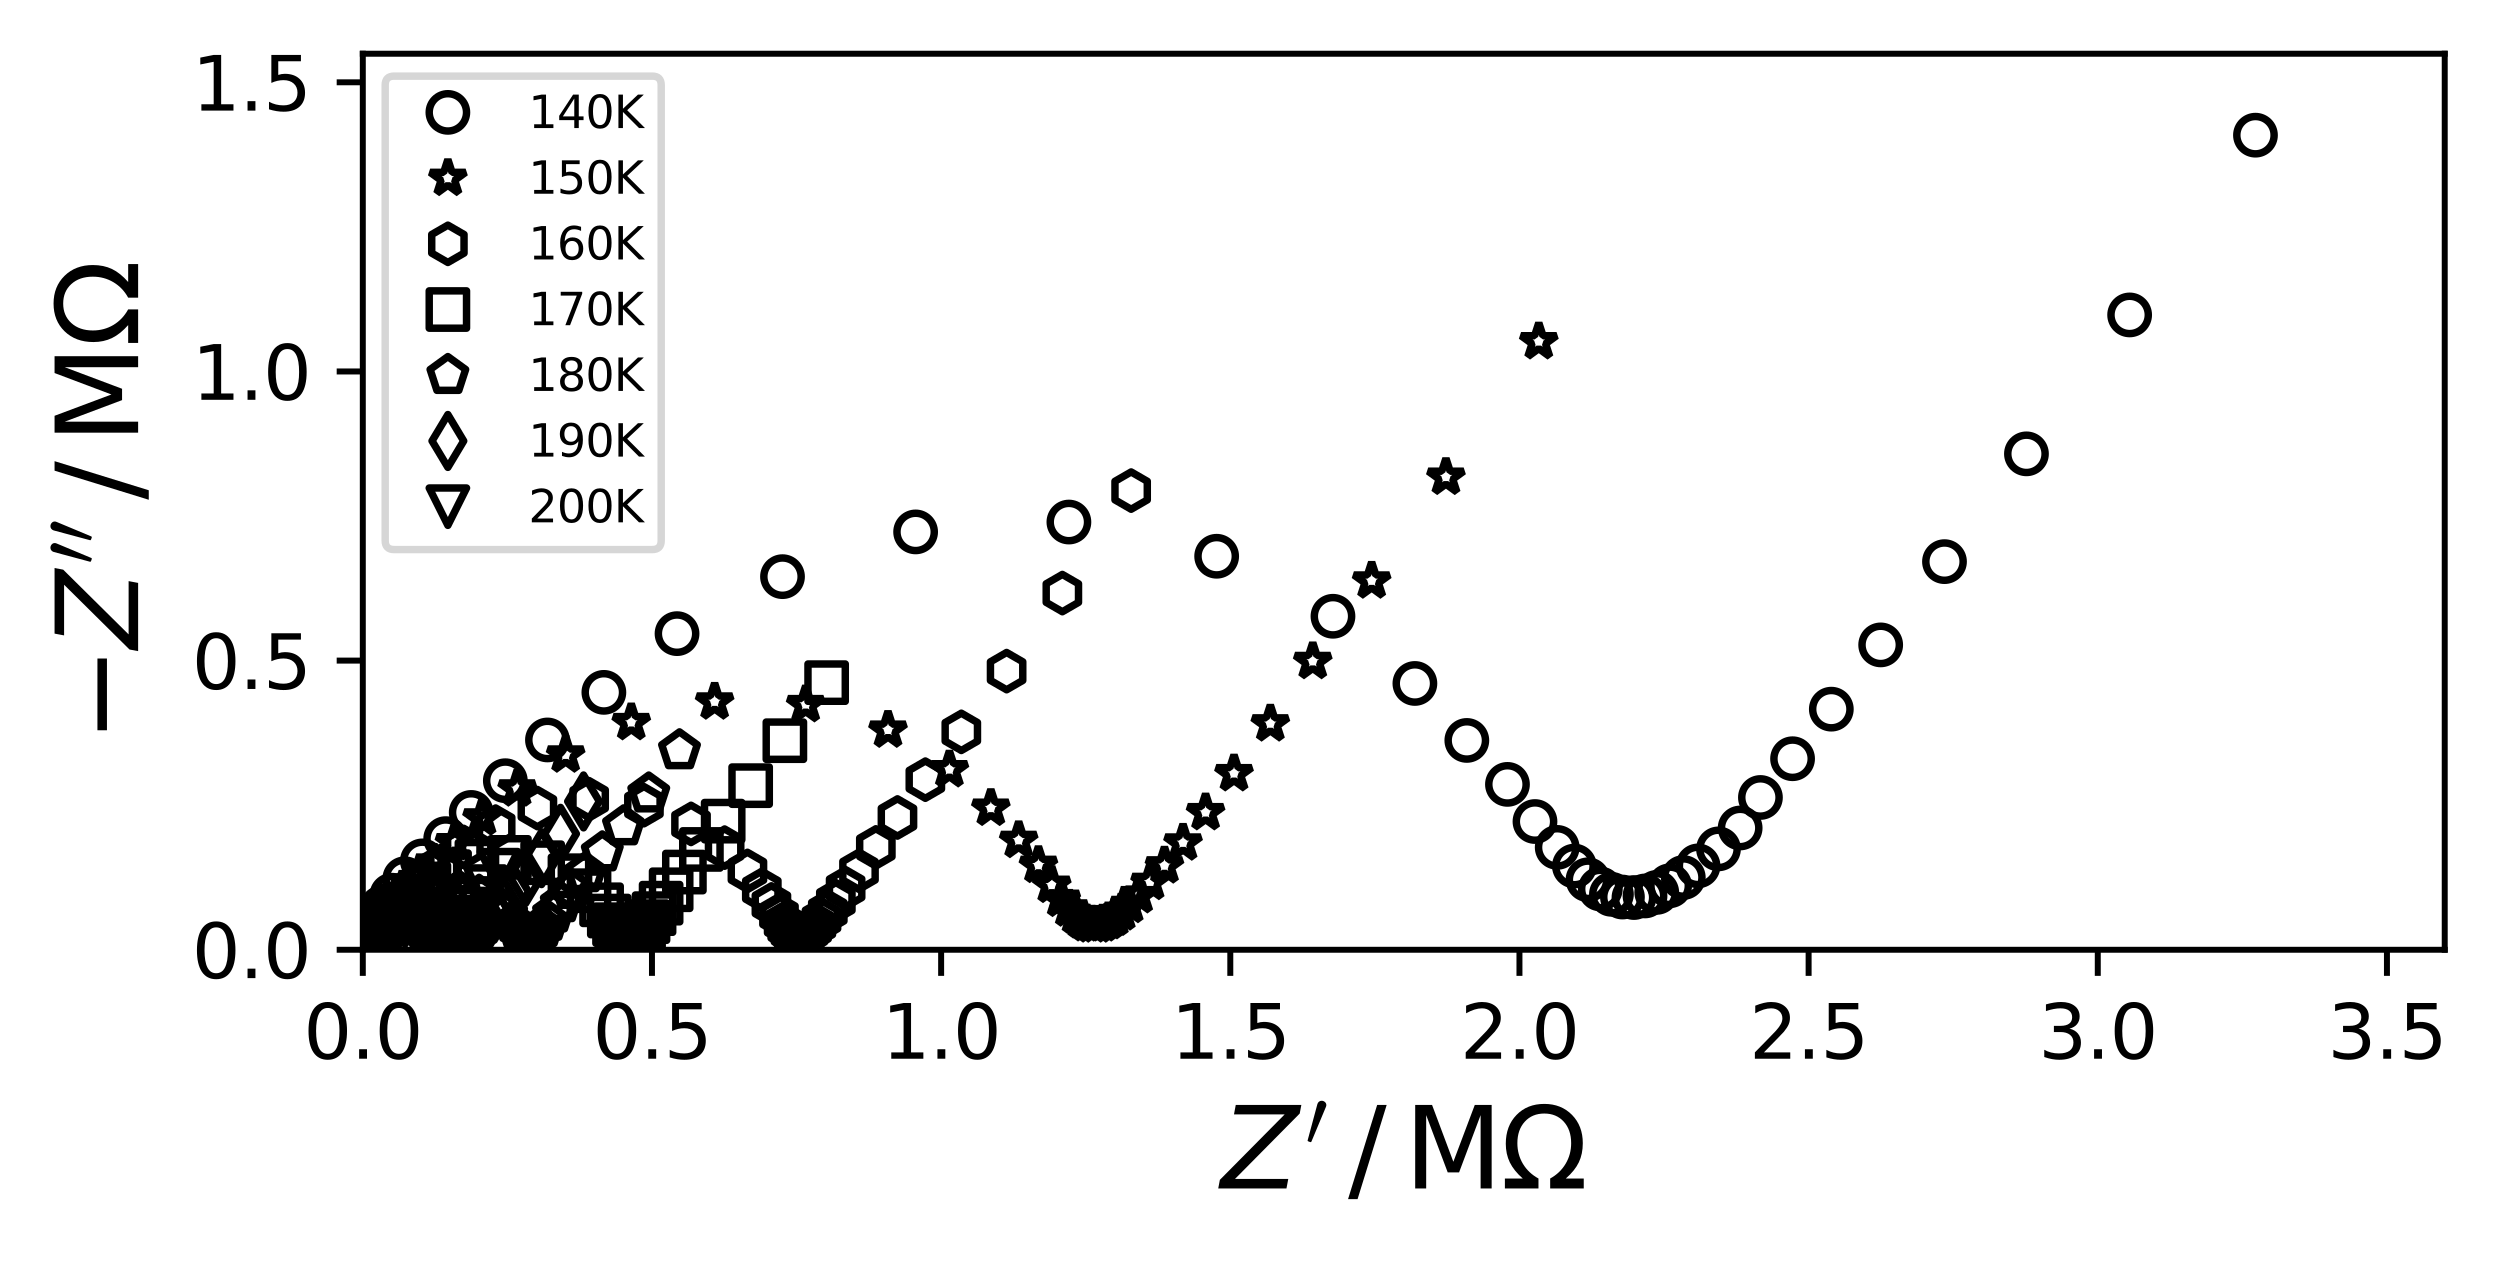 <?xml version="1.0" encoding="utf-8" standalone="no"?>
<!DOCTYPE svg PUBLIC "-//W3C//DTD SVG 1.1//EN"
  "http://www.w3.org/Graphics/SVG/1.1/DTD/svg11.dtd">
<svg xmlns:xlink="http://www.w3.org/1999/xlink" width="335.027pt" height="169.675pt" viewBox="0 0 335.027 169.675" xmlns="http://www.w3.org/2000/svg" version="1.1">
 <defs>
  <style type="text/css">*{stroke-linejoin: round; stroke-linecap: butt}</style>
 </defs>
 <g id="figure_1">
  <g id="patch_1">
   <path d="M 0 169.675 
L 335.027 169.675 
L 335.027 0 
L 0 0 
z
" style="fill: #ffffff"/>
  </g>
  <g id="axes_1">
   <g id="patch_2">
    <path d="M 48.62 127.28 
L 327.62 127.28 
L 327.62 7.2 
L 48.62 7.2 
z
" style="fill: #ffffff"/>
   </g>
   <g id="matplotlib.axis_1">
    <g id="xtick_1">
     <g id="line2d_1">
      <defs>
       <path id="mda2a331e0f" d="M 0 0 
L 0 3.5 
" style="stroke: #000000; stroke-width: 0.8"/>
      </defs>
      <g>
       <use xlink:href="#mda2a331e0f" x="48.62" y="127.28" style="stroke: #000000; stroke-width: 0.8"/>
      </g>
     </g>
     <g id="text_1">
      <!-- 0.0 -->
      <g transform="translate(40.669 141.878) scale(0.1 -0.1)">
       <defs>
        <path id="DejaVuSans-30" d="M 2034 4250 
Q 1547 4250 1301 3770 
Q 1056 3291 1056 2328 
Q 1056 1369 1301 889 
Q 1547 409 2034 409 
Q 2525 409 2770 889 
Q 3016 1369 3016 2328 
Q 3016 3291 2770 3770 
Q 2525 4250 2034 4250 
z
M 2034 4750 
Q 2819 4750 3233 4129 
Q 3647 3509 3647 2328 
Q 3647 1150 3233 529 
Q 2819 -91 2034 -91 
Q 1250 -91 836 529 
Q 422 1150 422 2328 
Q 422 3509 836 4129 
Q 1250 4750 2034 4750 
z
" transform="scale(0.016)"/>
        <path id="DejaVuSans-2e" d="M 684 794 
L 1344 794 
L 1344 0 
L 684 0 
L 684 794 
z
" transform="scale(0.016)"/>
       </defs>
       <use xlink:href="#DejaVuSans-30"/>
       <use xlink:href="#DejaVuSans-2e" x="63.623"/>
       <use xlink:href="#DejaVuSans-30" x="95.41"/>
      </g>
     </g>
    </g>
    <g id="xtick_2">
     <g id="line2d_2">
      <g>
       <use xlink:href="#mda2a331e0f" x="87.371" y="127.28" style="stroke: #000000; stroke-width: 0.8"/>
      </g>
     </g>
     <g id="text_2">
      <!-- 0.5 -->
      <g transform="translate(79.42 141.878) scale(0.1 -0.1)">
       <defs>
        <path id="DejaVuSans-35" d="M 691 4666 
L 3169 4666 
L 3169 4134 
L 1269 4134 
L 1269 2991 
Q 1406 3038 1543 3061 
Q 1681 3084 1819 3084 
Q 2600 3084 3056 2656 
Q 3513 2228 3513 1497 
Q 3513 744 3044 326 
Q 2575 -91 1722 -91 
Q 1428 -91 1123 -41 
Q 819 9 494 109 
L 494 744 
Q 775 591 1075 516 
Q 1375 441 1709 441 
Q 2250 441 2565 725 
Q 2881 1009 2881 1497 
Q 2881 1984 2565 2268 
Q 2250 2553 1709 2553 
Q 1456 2553 1204 2497 
Q 953 2441 691 2322 
L 691 4666 
z
" transform="scale(0.016)"/>
       </defs>
       <use xlink:href="#DejaVuSans-30"/>
       <use xlink:href="#DejaVuSans-2e" x="63.623"/>
       <use xlink:href="#DejaVuSans-35" x="95.41"/>
      </g>
     </g>
    </g>
    <g id="xtick_3">
     <g id="line2d_3">
      <g>
       <use xlink:href="#mda2a331e0f" x="126.122" y="127.28" style="stroke: #000000; stroke-width: 0.8"/>
      </g>
     </g>
     <g id="text_3">
      <!-- 1.0 -->
      <g transform="translate(118.17 141.878) scale(0.1 -0.1)">
       <defs>
        <path id="DejaVuSans-31" d="M 794 531 
L 1825 531 
L 1825 4091 
L 703 3866 
L 703 4441 
L 1819 4666 
L 2450 4666 
L 2450 531 
L 3481 531 
L 3481 0 
L 794 0 
L 794 531 
z
" transform="scale(0.016)"/>
       </defs>
       <use xlink:href="#DejaVuSans-31"/>
       <use xlink:href="#DejaVuSans-2e" x="63.623"/>
       <use xlink:href="#DejaVuSans-30" x="95.41"/>
      </g>
     </g>
    </g>
    <g id="xtick_4">
     <g id="line2d_4">
      <g>
       <use xlink:href="#mda2a331e0f" x="164.873" y="127.28" style="stroke: #000000; stroke-width: 0.8"/>
      </g>
     </g>
     <g id="text_4">
      <!-- 1.5 -->
      <g transform="translate(156.921 141.878) scale(0.1 -0.1)">
       <use xlink:href="#DejaVuSans-31"/>
       <use xlink:href="#DejaVuSans-2e" x="63.623"/>
       <use xlink:href="#DejaVuSans-35" x="95.41"/>
      </g>
     </g>
    </g>
    <g id="xtick_5">
     <g id="line2d_5">
      <g>
       <use xlink:href="#mda2a331e0f" x="203.623" y="127.28" style="stroke: #000000; stroke-width: 0.8"/>
      </g>
     </g>
     <g id="text_5">
      <!-- 2.0 -->
      <g transform="translate(195.672 141.878) scale(0.1 -0.1)">
       <defs>
        <path id="DejaVuSans-32" d="M 1228 531 
L 3431 531 
L 3431 0 
L 469 0 
L 469 531 
Q 828 903 1448 1529 
Q 2069 2156 2228 2338 
Q 2531 2678 2651 2914 
Q 2772 3150 2772 3378 
Q 2772 3750 2511 3984 
Q 2250 4219 1831 4219 
Q 1534 4219 1204 4116 
Q 875 4013 500 3803 
L 500 4441 
Q 881 4594 1212 4672 
Q 1544 4750 1819 4750 
Q 2544 4750 2975 4387 
Q 3406 4025 3406 3419 
Q 3406 3131 3298 2873 
Q 3191 2616 2906 2266 
Q 2828 2175 2409 1742 
Q 1991 1309 1228 531 
z
" transform="scale(0.016)"/>
       </defs>
       <use xlink:href="#DejaVuSans-32"/>
       <use xlink:href="#DejaVuSans-2e" x="63.623"/>
       <use xlink:href="#DejaVuSans-30" x="95.41"/>
      </g>
     </g>
    </g>
    <g id="xtick_6">
     <g id="line2d_6">
      <g>
       <use xlink:href="#mda2a331e0f" x="242.374" y="127.28" style="stroke: #000000; stroke-width: 0.8"/>
      </g>
     </g>
     <g id="text_6">
      <!-- 2.5 -->
      <g transform="translate(234.423 141.878) scale(0.1 -0.1)">
       <use xlink:href="#DejaVuSans-32"/>
       <use xlink:href="#DejaVuSans-2e" x="63.623"/>
       <use xlink:href="#DejaVuSans-35" x="95.41"/>
      </g>
     </g>
    </g>
    <g id="xtick_7">
     <g id="line2d_7">
      <g>
       <use xlink:href="#mda2a331e0f" x="281.125" y="127.28" style="stroke: #000000; stroke-width: 0.8"/>
      </g>
     </g>
     <g id="text_7">
      <!-- 3.0 -->
      <g transform="translate(273.174 141.878) scale(0.1 -0.1)">
       <defs>
        <path id="DejaVuSans-33" d="M 2597 2516 
Q 3050 2419 3304 2112 
Q 3559 1806 3559 1356 
Q 3559 666 3084 287 
Q 2609 -91 1734 -91 
Q 1441 -91 1130 -33 
Q 819 25 488 141 
L 488 750 
Q 750 597 1062 519 
Q 1375 441 1716 441 
Q 2309 441 2620 675 
Q 2931 909 2931 1356 
Q 2931 1769 2642 2001 
Q 2353 2234 1838 2234 
L 1294 2234 
L 1294 2753 
L 1863 2753 
Q 2328 2753 2575 2939 
Q 2822 3125 2822 3475 
Q 2822 3834 2567 4026 
Q 2313 4219 1838 4219 
Q 1578 4219 1281 4162 
Q 984 4106 628 3988 
L 628 4550 
Q 988 4650 1302 4700 
Q 1616 4750 1894 4750 
Q 2613 4750 3031 4423 
Q 3450 4097 3450 3541 
Q 3450 3153 3228 2886 
Q 3006 2619 2597 2516 
z
" transform="scale(0.016)"/>
       </defs>
       <use xlink:href="#DejaVuSans-33"/>
       <use xlink:href="#DejaVuSans-2e" x="63.623"/>
       <use xlink:href="#DejaVuSans-30" x="95.41"/>
      </g>
     </g>
    </g>
    <g id="xtick_8">
     <g id="line2d_8">
      <g>
       <use xlink:href="#mda2a331e0f" x="319.876" y="127.28" style="stroke: #000000; stroke-width: 0.8"/>
      </g>
     </g>
     <g id="text_8">
      <!-- 3.5 -->
      <g transform="translate(311.924 141.878) scale(0.1 -0.1)">
       <use xlink:href="#DejaVuSans-33"/>
       <use xlink:href="#DejaVuSans-2e" x="63.623"/>
       <use xlink:href="#DejaVuSans-35" x="95.41"/>
      </g>
     </g>
    </g>
    <g id="text_9">
     <!-- $ \mathit{Z^{\prime}} \,/\, \mathrm{M\Omega}$ -->
     <g transform="translate(163.595 159.355) scale(0.15 -0.15)">
      <defs>
       <path id="DejaVuSans-Oblique-5a" d="M 838 4666 
L 4500 4666 
L 4409 4184 
L 794 531 
L 3769 531 
L 3669 0 
L -141 0 
L -50 481 
L 3566 4134 
L 738 4134 
L 838 4666 
z
" transform="scale(0.016)"/>
       <path id="Cmsy10-30" d="M 225 347 
Q 184 359 184 409 
L 966 3316 
Q 1003 3434 1093 3506 
Q 1184 3578 1300 3578 
Q 1450 3578 1564 3479 
Q 1678 3381 1678 3231 
Q 1678 3166 1644 3084 
L 488 319 
Q 466 275 428 275 
Q 394 275 320 306 
Q 247 338 225 347 
z
" transform="scale(0.016)"/>
       <path id="DejaVuSans-2f" d="M 1625 4666 
L 2156 4666 
L 531 -594 
L 0 -594 
L 1625 4666 
z
" transform="scale(0.016)"/>
       <path id="DejaVuSans-4d" d="M 628 4666 
L 1569 4666 
L 2759 1491 
L 3956 4666 
L 4897 4666 
L 4897 0 
L 4281 0 
L 4281 4097 
L 3078 897 
L 2444 897 
L 1241 4097 
L 1241 0 
L 628 0 
L 628 4666 
z
" transform="scale(0.016)"/>
       <path id="DejaVuSans-3a9" d="M 4647 556 
L 4647 0 
L 2772 0 
L 2772 556 
Q 3325 859 3634 1378 
Q 3944 1897 3944 2528 
Q 3944 3278 3531 3731 
Q 3119 4184 2444 4184 
Q 1769 4184 1355 3729 
Q 941 3275 941 2528 
Q 941 1897 1250 1378 
Q 1563 859 2119 556 
L 2119 0 
L 244 0 
L 244 556 
L 1241 556 
Q 747 991 519 1456 
Q 294 1922 294 2497 
Q 294 3491 894 4106 
Q 1491 4722 2444 4722 
Q 3391 4722 3994 4106 
Q 4594 3494 4594 2528 
Q 4594 1922 4372 1459 
Q 4150 997 3647 556 
L 4647 556 
z
" transform="scale(0.016)"/>
      </defs>
      <use xlink:href="#DejaVuSans-Oblique-5a" transform="translate(0 0.584)"/>
      <use xlink:href="#Cmsy10-30" transform="translate(75.523 38.866) scale(0.7)"/>
      <use xlink:href="#DejaVuSans-2f" transform="translate(113.736 0.584)"/>
      <use xlink:href="#DejaVuSans-4d" transform="translate(163.663 0.584)"/>
      <use xlink:href="#DejaVuSans-3a9" transform="translate(249.942 0.584)"/>
     </g>
    </g>
   </g>
   <g id="matplotlib.axis_2">
    <g id="ytick_1">
     <g id="line2d_9">
      <defs>
       <path id="mf69b79de51" d="M 0 0 
L -3.5 0 
" style="stroke: #000000; stroke-width: 0.8"/>
      </defs>
      <g>
       <use xlink:href="#mf69b79de51" x="48.62" y="127.28" style="stroke: #000000; stroke-width: 0.8"/>
      </g>
     </g>
     <g id="text_10">
      <!-- 0.0 -->
      <g transform="translate(25.717 131.079) scale(0.1 -0.1)">
       <use xlink:href="#DejaVuSans-30"/>
       <use xlink:href="#DejaVuSans-2e" x="63.623"/>
       <use xlink:href="#DejaVuSans-30" x="95.41"/>
      </g>
     </g>
    </g>
    <g id="ytick_2">
     <g id="line2d_10">
      <g>
       <use xlink:href="#mf69b79de51" x="48.62" y="88.529" style="stroke: #000000; stroke-width: 0.8"/>
      </g>
     </g>
     <g id="text_11">
      <!-- 0.5 -->
      <g transform="translate(25.717 92.328) scale(0.1 -0.1)">
       <use xlink:href="#DejaVuSans-30"/>
       <use xlink:href="#DejaVuSans-2e" x="63.623"/>
       <use xlink:href="#DejaVuSans-35" x="95.41"/>
      </g>
     </g>
    </g>
    <g id="ytick_3">
     <g id="line2d_11">
      <g>
       <use xlink:href="#mf69b79de51" x="48.62" y="49.778" style="stroke: #000000; stroke-width: 0.8"/>
      </g>
     </g>
     <g id="text_12">
      <!-- 1.0 -->
      <g transform="translate(25.717 53.577) scale(0.1 -0.1)">
       <use xlink:href="#DejaVuSans-31"/>
       <use xlink:href="#DejaVuSans-2e" x="63.623"/>
       <use xlink:href="#DejaVuSans-30" x="95.41"/>
      </g>
     </g>
    </g>
    <g id="ytick_4">
     <g id="line2d_12">
      <g>
       <use xlink:href="#mf69b79de51" x="48.62" y="11.027" style="stroke: #000000; stroke-width: 0.8"/>
      </g>
     </g>
     <g id="text_13">
      <!-- 1.5 -->
      <g transform="translate(25.717 14.826) scale(0.1 -0.1)">
       <use xlink:href="#DejaVuSans-31"/>
       <use xlink:href="#DejaVuSans-2e" x="63.623"/>
       <use xlink:href="#DejaVuSans-35" x="95.41"/>
      </g>
     </g>
    </g>
    <g id="text_14">
     <!-- $ \mathit{-Z^{\prime\prime}} \,/\, \mathrm{M\Omega}$ -->
     <g transform="translate(18.598 99.49) rotate(-90) scale(0.15 -0.15)">
      <defs>
       <path id="DejaVuSans-2212" d="M 678 2272 
L 4684 2272 
L 4684 1741 
L 678 1741 
L 678 2272 
z
" transform="scale(0.016)"/>
      </defs>
      <use xlink:href="#DejaVuSans-2212" transform="translate(0 0.584)"/>
      <use xlink:href="#DejaVuSans-Oblique-5a" transform="translate(83.789 0.584)"/>
      <use xlink:href="#Cmsy10-30" transform="translate(159.312 38.866) scale(0.7)"/>
      <use xlink:href="#Cmsy10-30" transform="translate(178.555 38.866) scale(0.7)"/>
      <use xlink:href="#DejaVuSans-2f" transform="translate(216.768 0.584)"/>
      <use xlink:href="#DejaVuSans-4d" transform="translate(266.695 0.584)"/>
      <use xlink:href="#DejaVuSans-3a9" transform="translate(352.974 0.584)"/>
     </g>
    </g>
   </g>
   <g id="line2d_13">
    <defs>
     <path id="m9a2c0c684c" d="M 0 2.5 
C 0.663 2.5 1.299 2.237 1.768 1.768 
C 2.237 1.299 2.5 0.663 2.5 0 
C 2.5 -0.663 2.237 -1.299 1.768 -1.768 
C 1.299 -2.237 0.663 -2.5 0 -2.5 
C -0.663 -2.5 -1.299 -2.237 -1.768 -1.768 
C -2.237 -1.299 -2.5 -0.663 -2.5 0 
C -2.5 0.663 -2.237 1.299 -1.768 1.768 
C -1.299 2.237 -0.663 2.5 0 2.5 
z
" style="stroke: #000000"/>
    </defs>
    <g clip-path="url(#pbaceb1788f)">
     <use xlink:href="#m9a2c0c684c" x="50.336" y="123.07" style="fill-opacity: 0; stroke: #000000"/>
     <use xlink:href="#m9a2c0c684c" x="51.153" y="121.645" style="fill-opacity: 0; stroke: #000000"/>
     <use xlink:href="#m9a2c0c684c" x="52.516" y="119.967" style="fill-opacity: 0; stroke: #000000"/>
     <use xlink:href="#m9a2c0c684c" x="54.248" y="117.758" style="fill-opacity: 0; stroke: #000000"/>
     <use xlink:href="#m9a2c0c684c" x="56.603" y="115.366" style="fill-opacity: 0; stroke: #000000"/>
     <use xlink:href="#m9a2c0c684c" x="59.729" y="112.384" style="fill-opacity: 0; stroke: #000000"/>
     <use xlink:href="#m9a2c0c684c" x="63.147" y="108.873" style="fill-opacity: 0; stroke: #000000"/>
     <use xlink:href="#m9a2c0c684c" x="67.72" y="104.624" style="fill-opacity: 0; stroke: #000000"/>
     <use xlink:href="#m9a2c0c684c" x="73.366" y="99.162" style="fill-opacity: 0; stroke: #000000"/>
     <use xlink:href="#m9a2c0c684c" x="80.926" y="92.783" style="fill-opacity: 0; stroke: #000000"/>
     <use xlink:href="#m9a2c0c684c" x="90.73" y="84.915" style="fill-opacity: 0; stroke: #000000"/>
     <use xlink:href="#m9a2c0c684c" x="104.864" y="77.278" style="fill-opacity: 0; stroke: #000000"/>
     <use xlink:href="#m9a2c0c684c" x="122.704" y="71.282" style="fill-opacity: 0; stroke: #000000"/>
     <use xlink:href="#m9a2c0c684c" x="143.244" y="69.96" style="fill-opacity: 0; stroke: #000000"/>
     <use xlink:href="#m9a2c0c684c" x="163.046" y="74.544" style="fill-opacity: 0; stroke: #000000"/>
     <use xlink:href="#m9a2c0c684c" x="178.633" y="82.586" style="fill-opacity: 0; stroke: #000000"/>
     <use xlink:href="#m9a2c0c684c" x="189.612" y="91.591" style="fill-opacity: 0; stroke: #000000"/>
     <use xlink:href="#m9a2c0c684c" x="196.571" y="99.226" style="fill-opacity: 0; stroke: #000000"/>
     <use xlink:href="#m9a2c0c684c" x="202.016" y="105.116" style="fill-opacity: 0; stroke: #000000"/>
     <use xlink:href="#m9a2c0c684c" x="205.704" y="110.094" style="fill-opacity: 0; stroke: #000000"/>
     <use xlink:href="#m9a2c0c684c" x="208.684" y="113.559" style="fill-opacity: 0; stroke: #000000"/>
     <use xlink:href="#m9a2c0c684c" x="210.988" y="116.061" style="fill-opacity: 0; stroke: #000000"/>
     <use xlink:href="#m9a2c0c684c" x="212.811" y="117.9" style="fill-opacity: 0; stroke: #000000"/>
     <use xlink:href="#m9a2c0c684c" x="214.461" y="119.132" style="fill-opacity: 0; stroke: #000000"/>
     <use xlink:href="#m9a2c0c684c" x="215.948" y="119.847" style="fill-opacity: 0; stroke: #000000"/>
     <use xlink:href="#m9a2c0c684c" x="217.423" y="120.213" style="fill-opacity: 0; stroke: #000000"/>
     <use xlink:href="#m9a2c0c684c" x="218.971" y="120.28" style="fill-opacity: 0; stroke: #000000"/>
     <use xlink:href="#m9a2c0c684c" x="220.451" y="120.066" style="fill-opacity: 0; stroke: #000000"/>
     <use xlink:href="#m9a2c0c684c" x="222.022" y="119.589" style="fill-opacity: 0; stroke: #000000"/>
     <use xlink:href="#m9a2c0c684c" x="223.75" y="118.708" style="fill-opacity: 0; stroke: #000000"/>
     <use xlink:href="#m9a2c0c684c" x="225.578" y="117.599" style="fill-opacity: 0; stroke: #000000"/>
     <use xlink:href="#m9a2c0c684c" x="227.557" y="116.04" style="fill-opacity: 0; stroke: #000000"/>
     <use xlink:href="#m9a2c0c684c" x="230.296" y="113.759" style="fill-opacity: 0; stroke: #000000"/>
     <use xlink:href="#m9a2c0c684c" x="233.199" y="110.959" style="fill-opacity: 0; stroke: #000000"/>
     <use xlink:href="#m9a2c0c684c" x="235.916" y="106.87" style="fill-opacity: 0; stroke: #000000"/>
     <use xlink:href="#m9a2c0c684c" x="240.224" y="101.678" style="fill-opacity: 0; stroke: #000000"/>
     <use xlink:href="#m9a2c0c684c" x="245.417" y="95.036" style="fill-opacity: 0; stroke: #000000"/>
     <use xlink:href="#m9a2c0c684c" x="252.031" y="86.423" style="fill-opacity: 0; stroke: #000000"/>
     <use xlink:href="#m9a2c0c684c" x="260.583" y="75.265" style="fill-opacity: 0; stroke: #000000"/>
     <use xlink:href="#m9a2c0c684c" x="271.566" y="60.82" style="fill-opacity: 0; stroke: #000000"/>
     <use xlink:href="#m9a2c0c684c" x="285.395" y="42.204" style="fill-opacity: 0; stroke: #000000"/>
     <use xlink:href="#m9a2c0c684c" x="302.257" y="18.116" style="fill-opacity: 0; stroke: #000000"/>
    </g>
   </g>
   <g id="line2d_14">
    <defs>
     <path id="m23f716337a" d="M 0 -2.5 
L -0.561 -0.773 
L -2.378 -0.773 
L -0.908 0.295 
L -1.469 2.023 
L -0 0.955 
L 1.469 2.023 
L 0.908 0.295 
L 2.378 -0.773 
L 0.561 -0.773 
z
" style="stroke: #000000; stroke-linejoin: bevel"/>
    </defs>
    <g clip-path="url(#pbaceb1788f)">
     <use xlink:href="#m23f716337a" x="50.379" y="123.686" style="fill-opacity: 0; stroke: #000000; stroke-linejoin: bevel"/>
     <use xlink:href="#m23f716337a" x="51.13" y="122.508" style="fill-opacity: 0; stroke: #000000; stroke-linejoin: bevel"/>
     <use xlink:href="#m23f716337a" x="52.254" y="121.235" style="fill-opacity: 0; stroke: #000000; stroke-linejoin: bevel"/>
     <use xlink:href="#m23f716337a" x="53.78" y="119.622" style="fill-opacity: 0; stroke: #000000; stroke-linejoin: bevel"/>
     <use xlink:href="#m23f716337a" x="55.801" y="117.856" style="fill-opacity: 0; stroke: #000000; stroke-linejoin: bevel"/>
     <use xlink:href="#m23f716337a" x="58.15" y="115.628" style="fill-opacity: 0; stroke: #000000; stroke-linejoin: bevel"/>
     <use xlink:href="#m23f716337a" x="60.901" y="112.9" style="fill-opacity: 0; stroke: #000000; stroke-linejoin: bevel"/>
     <use xlink:href="#m23f716337a" x="64.597" y="109.581" style="fill-opacity: 0; stroke: #000000; stroke-linejoin: bevel"/>
     <use xlink:href="#m23f716337a" x="69.302" y="105.692" style="fill-opacity: 0; stroke: #000000; stroke-linejoin: bevel"/>
     <use xlink:href="#m23f716337a" x="75.804" y="101.151" style="fill-opacity: 0; stroke: #000000; stroke-linejoin: bevel"/>
     <use xlink:href="#m23f716337a" x="84.597" y="96.805" style="fill-opacity: 0; stroke: #000000; stroke-linejoin: bevel"/>
     <use xlink:href="#m23f716337a" x="95.768" y="94.042" style="fill-opacity: 0; stroke: #000000; stroke-linejoin: bevel"/>
     <use xlink:href="#m23f716337a" x="107.97" y="94.397" style="fill-opacity: 0; stroke: #000000; stroke-linejoin: bevel"/>
     <use xlink:href="#m23f716337a" x="119.002" y="97.812" style="fill-opacity: 0; stroke: #000000; stroke-linejoin: bevel"/>
     <use xlink:href="#m23f716337a" x="127.228" y="103.124" style="fill-opacity: 0; stroke: #000000; stroke-linejoin: bevel"/>
     <use xlink:href="#m23f716337a" x="132.783" y="108.28" style="fill-opacity: 0; stroke: #000000; stroke-linejoin: bevel"/>
     <use xlink:href="#m23f716337a" x="136.515" y="112.595" style="fill-opacity: 0; stroke: #000000; stroke-linejoin: bevel"/>
     <use xlink:href="#m23f716337a" x="139.164" y="115.933" style="fill-opacity: 0; stroke: #000000; stroke-linejoin: bevel"/>
     <use xlink:href="#m23f716337a" x="140.947" y="118.605" style="fill-opacity: 0; stroke: #000000; stroke-linejoin: bevel"/>
     <use xlink:href="#m23f716337a" x="142.221" y="120.48" style="fill-opacity: 0; stroke: #000000; stroke-linejoin: bevel"/>
     <use xlink:href="#m23f716337a" x="143.303" y="121.778" style="fill-opacity: 0; stroke: #000000; stroke-linejoin: bevel"/>
     <use xlink:href="#m23f716337a" x="144.207" y="122.73" style="fill-opacity: 0; stroke: #000000; stroke-linejoin: bevel"/>
     <use xlink:href="#m23f716337a" x="144.983" y="123.353" style="fill-opacity: 0; stroke: #000000; stroke-linejoin: bevel"/>
     <use xlink:href="#m23f716337a" x="145.645" y="123.755" style="fill-opacity: 0; stroke: #000000; stroke-linejoin: bevel"/>
     <use xlink:href="#m23f716337a" x="146.323" y="123.911" style="fill-opacity: 0; stroke: #000000; stroke-linejoin: bevel"/>
     <use xlink:href="#m23f716337a" x="147.014" y="123.921" style="fill-opacity: 0; stroke: #000000; stroke-linejoin: bevel"/>
     <use xlink:href="#m23f716337a" x="147.742" y="123.771" style="fill-opacity: 0; stroke: #000000; stroke-linejoin: bevel"/>
     <use xlink:href="#m23f716337a" x="148.514" y="123.47" style="fill-opacity: 0; stroke: #000000; stroke-linejoin: bevel"/>
     <use xlink:href="#m23f716337a" x="149.33" y="123.009" style="fill-opacity: 0; stroke: #000000; stroke-linejoin: bevel"/>
     <use xlink:href="#m23f716337a" x="150.259" y="122.299" style="fill-opacity: 0; stroke: #000000; stroke-linejoin: bevel"/>
     <use xlink:href="#m23f716337a" x="151.32" y="121.307" style="fill-opacity: 0; stroke: #000000; stroke-linejoin: bevel"/>
     <use xlink:href="#m23f716337a" x="152.587" y="119.997" style="fill-opacity: 0; stroke: #000000; stroke-linejoin: bevel"/>
     <use xlink:href="#m23f716337a" x="154.122" y="118.218" style="fill-opacity: 0; stroke: #000000; stroke-linejoin: bevel"/>
     <use xlink:href="#m23f716337a" x="156.051" y="116.003" style="fill-opacity: 0; stroke: #000000; stroke-linejoin: bevel"/>
     <use xlink:href="#m23f716337a" x="158.538" y="112.936" style="fill-opacity: 0; stroke: #000000; stroke-linejoin: bevel"/>
     <use xlink:href="#m23f716337a" x="161.561" y="108.871" style="fill-opacity: 0; stroke: #000000; stroke-linejoin: bevel"/>
     <use xlink:href="#m23f716337a" x="165.371" y="103.652" style="fill-opacity: 0; stroke: #000000; stroke-linejoin: bevel"/>
     <use xlink:href="#m23f716337a" x="170.238" y="96.972" style="fill-opacity: 0; stroke: #000000; stroke-linejoin: bevel"/>
     <use xlink:href="#m23f716337a" x="175.924" y="88.616" style="fill-opacity: 0; stroke: #000000; stroke-linejoin: bevel"/>
     <use xlink:href="#m23f716337a" x="183.816" y="77.825" style="fill-opacity: 0; stroke: #000000; stroke-linejoin: bevel"/>
     <use xlink:href="#m23f716337a" x="193.772" y="63.92" style="fill-opacity: 0; stroke: #000000; stroke-linejoin: bevel"/>
     <use xlink:href="#m23f716337a" x="206.215" y="45.763" style="fill-opacity: 0; stroke: #000000; stroke-linejoin: bevel"/>
    </g>
   </g>
   <g id="line2d_15">
    <defs>
     <path id="m46c2691dfb" d="M 0 -2.5 
L -2.165 -1.25 
L -2.165 1.25 
L -0 2.5 
L 2.165 1.25 
L 2.165 -1.25 
z
" style="stroke: #000000; stroke-linejoin: miter"/>
    </defs>
    <g clip-path="url(#pbaceb1788f)">
     <use xlink:href="#m46c2691dfb" x="50.257" y="124.214" style="fill-opacity: 0; stroke: #000000; stroke-linejoin: miter"/>
     <use xlink:href="#m46c2691dfb" x="51.07" y="123.408" style="fill-opacity: 0; stroke: #000000; stroke-linejoin: miter"/>
     <use xlink:href="#m46c2691dfb" x="52.021" y="122.391" style="fill-opacity: 0; stroke: #000000; stroke-linejoin: miter"/>
     <use xlink:href="#m46c2691dfb" x="53.323" y="121.218" style="fill-opacity: 0; stroke: #000000; stroke-linejoin: miter"/>
     <use xlink:href="#m46c2691dfb" x="54.776" y="119.805" style="fill-opacity: 0; stroke: #000000; stroke-linejoin: miter"/>
     <use xlink:href="#m46c2691dfb" x="56.696" y="118.104" style="fill-opacity: 0; stroke: #000000; stroke-linejoin: miter"/>
     <use xlink:href="#m46c2691dfb" x="59.031" y="116.054" style="fill-opacity: 0; stroke: #000000; stroke-linejoin: miter"/>
     <use xlink:href="#m46c2691dfb" x="62.156" y="113.503" style="fill-opacity: 0; stroke: #000000; stroke-linejoin: miter"/>
     <use xlink:href="#m46c2691dfb" x="66.423" y="110.775" style="fill-opacity: 0; stroke: #000000; stroke-linejoin: miter"/>
     <use xlink:href="#m46c2691dfb" x="72.017" y="108.296" style="fill-opacity: 0; stroke: #000000; stroke-linejoin: miter"/>
     <use xlink:href="#m46c2691dfb" x="78.952" y="107.106" style="fill-opacity: 0; stroke: #000000; stroke-linejoin: miter"/>
     <use xlink:href="#m46c2691dfb" x="86.292" y="107.903" style="fill-opacity: 0; stroke: #000000; stroke-linejoin: miter"/>
     <use xlink:href="#m46c2691dfb" x="92.603" y="110.411" style="fill-opacity: 0; stroke: #000000; stroke-linejoin: miter"/>
     <use xlink:href="#m46c2691dfb" x="97.106" y="113.59" style="fill-opacity: 0; stroke: #000000; stroke-linejoin: miter"/>
     <use xlink:href="#m46c2691dfb" x="100.165" y="116.714" style="fill-opacity: 0; stroke: #000000; stroke-linejoin: miter"/>
     <use xlink:href="#m46c2691dfb" x="102.09" y="119.252" style="fill-opacity: 0; stroke: #000000; stroke-linejoin: miter"/>
     <use xlink:href="#m46c2691dfb" x="103.378" y="121.205" style="fill-opacity: 0; stroke: #000000; stroke-linejoin: miter"/>
     <use xlink:href="#m46c2691dfb" x="104.39" y="122.657" style="fill-opacity: 0; stroke: #000000; stroke-linejoin: miter"/>
     <use xlink:href="#m46c2691dfb" x="105.016" y="123.767" style="fill-opacity: 0; stroke: #000000; stroke-linejoin: miter"/>
     <use xlink:href="#m46c2691dfb" x="105.492" y="124.473" style="fill-opacity: 0; stroke: #000000; stroke-linejoin: miter"/>
     <use xlink:href="#m46c2691dfb" x="105.926" y="124.986" style="fill-opacity: 0; stroke: #000000; stroke-linejoin: miter"/>
     <use xlink:href="#m46c2691dfb" x="106.288" y="125.315" style="fill-opacity: 0; stroke: #000000; stroke-linejoin: miter"/>
     <use xlink:href="#m46c2691dfb" x="106.607" y="125.509" style="fill-opacity: 0; stroke: #000000; stroke-linejoin: miter"/>
     <use xlink:href="#m46c2691dfb" x="106.889" y="125.593" style="fill-opacity: 0; stroke: #000000; stroke-linejoin: miter"/>
     <use xlink:href="#m46c2691dfb" x="107.216" y="125.577" style="fill-opacity: 0; stroke: #000000; stroke-linejoin: miter"/>
     <use xlink:href="#m46c2691dfb" x="107.561" y="125.484" style="fill-opacity: 0; stroke: #000000; stroke-linejoin: miter"/>
     <use xlink:href="#m46c2691dfb" x="107.934" y="125.29" style="fill-opacity: 0; stroke: #000000; stroke-linejoin: miter"/>
     <use xlink:href="#m46c2691dfb" x="108.354" y="124.996" style="fill-opacity: 0; stroke: #000000; stroke-linejoin: miter"/>
     <use xlink:href="#m46c2691dfb" x="108.832" y="124.588" style="fill-opacity: 0; stroke: #000000; stroke-linejoin: miter"/>
     <use xlink:href="#m46c2691dfb" x="109.402" y="124.005" style="fill-opacity: 0; stroke: #000000; stroke-linejoin: miter"/>
     <use xlink:href="#m46c2691dfb" x="110.092" y="123.216" style="fill-opacity: 0; stroke: #000000; stroke-linejoin: miter"/>
     <use xlink:href="#m46c2691dfb" x="110.935" y="122.178" style="fill-opacity: 0; stroke: #000000; stroke-linejoin: miter"/>
     <use xlink:href="#m46c2691dfb" x="112.012" y="120.773" style="fill-opacity: 0; stroke: #000000; stroke-linejoin: miter"/>
     <use xlink:href="#m46c2691dfb" x="113.323" y="119.038" style="fill-opacity: 0; stroke: #000000; stroke-linejoin: miter"/>
     <use xlink:href="#m46c2691dfb" x="115.114" y="116.689" style="fill-opacity: 0; stroke: #000000; stroke-linejoin: miter"/>
     <use xlink:href="#m46c2691dfb" x="117.371" y="113.562" style="fill-opacity: 0; stroke: #000000; stroke-linejoin: miter"/>
     <use xlink:href="#m46c2691dfb" x="120.27" y="109.551" style="fill-opacity: 0; stroke: #000000; stroke-linejoin: miter"/>
     <use xlink:href="#m46c2691dfb" x="124.008" y="104.483" style="fill-opacity: 0; stroke: #000000; stroke-linejoin: miter"/>
     <use xlink:href="#m46c2691dfb" x="128.827" y="98.076" style="fill-opacity: 0; stroke: #000000; stroke-linejoin: miter"/>
     <use xlink:href="#m46c2691dfb" x="134.896" y="89.937" style="fill-opacity: 0; stroke: #000000; stroke-linejoin: miter"/>
     <use xlink:href="#m46c2691dfb" x="142.367" y="79.479" style="fill-opacity: 0; stroke: #000000; stroke-linejoin: miter"/>
     <use xlink:href="#m46c2691dfb" x="151.584" y="65.745" style="fill-opacity: 0; stroke: #000000; stroke-linejoin: miter"/>
    </g>
   </g>
   <g id="line2d_16">
    <defs>
     <path id="mb4c18e94ed" d="M -2.5 2.5 
L 2.5 2.5 
L 2.5 -2.5 
L -2.5 -2.5 
z
" style="stroke: #000000; stroke-linejoin: miter"/>
    </defs>
    <g clip-path="url(#pbaceb1788f)">
     <use xlink:href="#mb4c18e94ed" x="50.232" y="124.699" style="fill-opacity: 0; stroke: #000000; stroke-linejoin: miter"/>
     <use xlink:href="#mb4c18e94ed" x="50.833" y="124.063" style="fill-opacity: 0; stroke: #000000; stroke-linejoin: miter"/>
     <use xlink:href="#mb4c18e94ed" x="51.7" y="123.342" style="fill-opacity: 0; stroke: #000000; stroke-linejoin: miter"/>
     <use xlink:href="#mb4c18e94ed" x="52.616" y="122.404" style="fill-opacity: 0; stroke: #000000; stroke-linejoin: miter"/>
     <use xlink:href="#mb4c18e94ed" x="53.835" y="121.341" style="fill-opacity: 0; stroke: #000000; stroke-linejoin: miter"/>
     <use xlink:href="#mb4c18e94ed" x="55.373" y="120.017" style="fill-opacity: 0; stroke: #000000; stroke-linejoin: miter"/>
     <use xlink:href="#mb4c18e94ed" x="57.478" y="118.458" style="fill-opacity: 0; stroke: #000000; stroke-linejoin: miter"/>
     <use xlink:href="#mb4c18e94ed" x="60.243" y="116.814" style="fill-opacity: 0; stroke: #000000; stroke-linejoin: miter"/>
     <use xlink:href="#mb4c18e94ed" x="63.913" y="115.412" style="fill-opacity: 0; stroke: #000000; stroke-linejoin: miter"/>
     <use xlink:href="#mb4c18e94ed" x="68.267" y="114.898" style="fill-opacity: 0; stroke: #000000; stroke-linejoin: miter"/>
     <use xlink:href="#mb4c18e94ed" x="72.719" y="115.616" style="fill-opacity: 0; stroke: #000000; stroke-linejoin: miter"/>
     <use xlink:href="#mb4c18e94ed" x="76.383" y="117.355" style="fill-opacity: 0; stroke: #000000; stroke-linejoin: miter"/>
     <use xlink:href="#mb4c18e94ed" x="78.934" y="119.367" style="fill-opacity: 0; stroke: #000000; stroke-linejoin: miter"/>
     <use xlink:href="#mb4c18e94ed" x="80.62" y="121.254" style="fill-opacity: 0; stroke: #000000; stroke-linejoin: miter"/>
     <use xlink:href="#mb4c18e94ed" x="81.655" y="122.759" style="fill-opacity: 0; stroke: #000000; stroke-linejoin: miter"/>
     <use xlink:href="#mb4c18e94ed" x="82.353" y="123.921" style="fill-opacity: 0; stroke: #000000; stroke-linejoin: miter"/>
     <use xlink:href="#mb4c18e94ed" x="82.818" y="124.756" style="fill-opacity: 0; stroke: #000000; stroke-linejoin: miter"/>
     <use xlink:href="#mb4c18e94ed" x="83.168" y="125.369" style="fill-opacity: 0; stroke: #000000; stroke-linejoin: miter"/>
     <use xlink:href="#mb4c18e94ed" x="83.413" y="125.797" style="fill-opacity: 0; stroke: #000000; stroke-linejoin: miter"/>
     <use xlink:href="#mb4c18e94ed" x="83.639" y="126.084" style="fill-opacity: 0; stroke: #000000; stroke-linejoin: miter"/>
     <use xlink:href="#mb4c18e94ed" x="83.801" y="126.266" style="fill-opacity: 0; stroke: #000000; stroke-linejoin: miter"/>
     <use xlink:href="#mb4c18e94ed" x="83.937" y="126.367" style="fill-opacity: 0; stroke: #000000; stroke-linejoin: miter"/>
     <use xlink:href="#mb4c18e94ed" x="84.073" y="126.406" style="fill-opacity: 0; stroke: #000000; stroke-linejoin: miter"/>
     <use xlink:href="#mb4c18e94ed" x="84.248" y="126.389" style="fill-opacity: 0; stroke: #000000; stroke-linejoin: miter"/>
     <use xlink:href="#mb4c18e94ed" x="84.418" y="126.321" style="fill-opacity: 0; stroke: #000000; stroke-linejoin: miter"/>
     <use xlink:href="#mb4c18e94ed" x="84.611" y="126.203" style="fill-opacity: 0; stroke: #000000; stroke-linejoin: miter"/>
     <use xlink:href="#mb4c18e94ed" x="84.83" y="126.021" style="fill-opacity: 0; stroke: #000000; stroke-linejoin: miter"/>
     <use xlink:href="#mb4c18e94ed" x="85.087" y="125.769" style="fill-opacity: 0; stroke: #000000; stroke-linejoin: miter"/>
     <use xlink:href="#mb4c18e94ed" x="85.393" y="125.43" style="fill-opacity: 0; stroke: #000000; stroke-linejoin: miter"/>
     <use xlink:href="#mb4c18e94ed" x="85.772" y="124.96" style="fill-opacity: 0; stroke: #000000; stroke-linejoin: miter"/>
     <use xlink:href="#mb4c18e94ed" x="86.243" y="124.337" style="fill-opacity: 0; stroke: #000000; stroke-linejoin: miter"/>
     <use xlink:href="#mb4c18e94ed" x="86.841" y="123.513" style="fill-opacity: 0; stroke: #000000; stroke-linejoin: miter"/>
     <use xlink:href="#mb4c18e94ed" x="87.65" y="122.437" style="fill-opacity: 0; stroke: #000000; stroke-linejoin: miter"/>
     <use xlink:href="#mb4c18e94ed" x="88.596" y="121.033" style="fill-opacity: 0; stroke: #000000; stroke-linejoin: miter"/>
     <use xlink:href="#mb4c18e94ed" x="89.94" y="119.24" style="fill-opacity: 0; stroke: #000000; stroke-linejoin: miter"/>
     <use xlink:href="#mb4c18e94ed" x="91.713" y="116.865" style="fill-opacity: 0; stroke: #000000; stroke-linejoin: miter"/>
     <use xlink:href="#mb4c18e94ed" x="93.993" y="113.835" style="fill-opacity: 0; stroke: #000000; stroke-linejoin: miter"/>
     <use xlink:href="#mb4c18e94ed" x="96.912" y="110.042" style="fill-opacity: 0; stroke: #000000; stroke-linejoin: miter"/>
     <use xlink:href="#mb4c18e94ed" x="100.595" y="105.287" style="fill-opacity: 0; stroke: #000000; stroke-linejoin: miter"/>
     <use xlink:href="#mb4c18e94ed" x="105.181" y="99.263" style="fill-opacity: 0; stroke: #000000; stroke-linejoin: miter"/>
     <use xlink:href="#mb4c18e94ed" x="110.777" y="91.482" style="fill-opacity: 0; stroke: #000000; stroke-linejoin: miter"/>
    </g>
   </g>
   <g id="line2d_17">
    <defs>
     <path id="m47ba496974" d="M 0 -2.5 
L -2.378 -0.773 
L -1.469 2.023 
L 1.469 2.023 
L 2.378 -0.773 
z
" style="stroke: #000000; stroke-linejoin: miter"/>
    </defs>
    <g clip-path="url(#pbaceb1788f)">
     <use xlink:href="#m47ba496974" x="50.141" y="125.14" style="fill-opacity: 0; stroke: #000000; stroke-linejoin: miter"/>
     <use xlink:href="#m47ba496974" x="50.601" y="124.677" style="fill-opacity: 0; stroke: #000000; stroke-linejoin: miter"/>
     <use xlink:href="#m47ba496974" x="51.31" y="124.116" style="fill-opacity: 0; stroke: #000000; stroke-linejoin: miter"/>
     <use xlink:href="#m47ba496974" x="52.069" y="123.417" style="fill-opacity: 0; stroke: #000000; stroke-linejoin: miter"/>
     <use xlink:href="#m47ba496974" x="53.081" y="122.611" style="fill-opacity: 0; stroke: #000000; stroke-linejoin: miter"/>
     <use xlink:href="#m47ba496974" x="54.446" y="121.548" style="fill-opacity: 0; stroke: #000000; stroke-linejoin: miter"/>
     <use xlink:href="#m47ba496974" x="56.262" y="120.522" style="fill-opacity: 0; stroke: #000000; stroke-linejoin: miter"/>
     <use xlink:href="#m47ba496974" x="58.688" y="119.72" style="fill-opacity: 0; stroke: #000000; stroke-linejoin: miter"/>
     <use xlink:href="#m47ba496974" x="61.473" y="119.499" style="fill-opacity: 0; stroke: #000000; stroke-linejoin: miter"/>
     <use xlink:href="#m47ba496974" x="64.204" y="120.077" style="fill-opacity: 0; stroke: #000000; stroke-linejoin: miter"/>
     <use xlink:href="#m47ba496974" x="66.381" y="121.252" style="fill-opacity: 0; stroke: #000000; stroke-linejoin: miter"/>
     <use xlink:href="#m47ba496974" x="67.892" y="122.548" style="fill-opacity: 0; stroke: #000000; stroke-linejoin: miter"/>
     <use xlink:href="#m47ba496974" x="68.852" y="123.723" style="fill-opacity: 0; stroke: #000000; stroke-linejoin: miter"/>
     <use xlink:href="#m47ba496974" x="69.434" y="124.65" style="fill-opacity: 0; stroke: #000000; stroke-linejoin: miter"/>
     <use xlink:href="#m47ba496974" x="69.813" y="125.341" style="fill-opacity: 0; stroke: #000000; stroke-linejoin: miter"/>
     <use xlink:href="#m47ba496974" x="70.067" y="125.848" style="fill-opacity: 0; stroke: #000000; stroke-linejoin: miter"/>
     <use xlink:href="#m47ba496974" x="70.243" y="126.209" style="fill-opacity: 0; stroke: #000000; stroke-linejoin: miter"/>
     <use xlink:href="#m47ba496974" x="70.399" y="126.448" style="fill-opacity: 0; stroke: #000000; stroke-linejoin: miter"/>
     <use xlink:href="#m47ba496974" x="70.511" y="126.63" style="fill-opacity: 0; stroke: #000000; stroke-linejoin: miter"/>
     <use xlink:href="#m47ba496974" x="70.581" y="126.74" style="fill-opacity: 0; stroke: #000000; stroke-linejoin: miter"/>
     <use xlink:href="#m47ba496974" x="70.662" y="126.786" style="fill-opacity: 0; stroke: #000000; stroke-linejoin: miter"/>
     <use xlink:href="#m47ba496974" x="70.733" y="126.806" style="fill-opacity: 0; stroke: #000000; stroke-linejoin: miter"/>
     <use xlink:href="#m47ba496974" x="70.823" y="126.79" style="fill-opacity: 0; stroke: #000000; stroke-linejoin: miter"/>
     <use xlink:href="#m47ba496974" x="70.92" y="126.746" style="fill-opacity: 0; stroke: #000000; stroke-linejoin: miter"/>
     <use xlink:href="#m47ba496974" x="71.027" y="126.671" style="fill-opacity: 0; stroke: #000000; stroke-linejoin: miter"/>
     <use xlink:href="#m47ba496974" x="71.152" y="126.561" style="fill-opacity: 0; stroke: #000000; stroke-linejoin: miter"/>
     <use xlink:href="#m47ba496974" x="71.298" y="126.406" style="fill-opacity: 0; stroke: #000000; stroke-linejoin: miter"/>
     <use xlink:href="#m47ba496974" x="71.48" y="126.198" style="fill-opacity: 0; stroke: #000000; stroke-linejoin: miter"/>
     <use xlink:href="#m47ba496974" x="71.704" y="125.923" style="fill-opacity: 0; stroke: #000000; stroke-linejoin: miter"/>
     <use xlink:href="#m47ba496974" x="71.986" y="125.551" style="fill-opacity: 0; stroke: #000000; stroke-linejoin: miter"/>
     <use xlink:href="#m47ba496974" x="72.34" y="125.06" style="fill-opacity: 0; stroke: #000000; stroke-linejoin: miter"/>
     <use xlink:href="#m47ba496974" x="72.796" y="124.409" style="fill-opacity: 0; stroke: #000000; stroke-linejoin: miter"/>
     <use xlink:href="#m47ba496974" x="73.426" y="123.569" style="fill-opacity: 0; stroke: #000000; stroke-linejoin: miter"/>
     <use xlink:href="#m47ba496974" x="74.181" y="122.447" style="fill-opacity: 0; stroke: #000000; stroke-linejoin: miter"/>
     <use xlink:href="#m47ba496974" x="75.219" y="121.072" style="fill-opacity: 0; stroke: #000000; stroke-linejoin: miter"/>
     <use xlink:href="#m47ba496974" x="76.622" y="119.294" style="fill-opacity: 0; stroke: #000000; stroke-linejoin: miter"/>
     <use xlink:href="#m47ba496974" x="78.427" y="117.05" style="fill-opacity: 0; stroke: #000000; stroke-linejoin: miter"/>
     <use xlink:href="#m47ba496974" x="80.714" y="114.259" style="fill-opacity: 0; stroke: #000000; stroke-linejoin: miter"/>
     <use xlink:href="#m47ba496974" x="83.557" y="110.773" style="fill-opacity: 0; stroke: #000000; stroke-linejoin: miter"/>
     <use xlink:href="#m47ba496974" x="86.94" y="106.369" style="fill-opacity: 0; stroke: #000000; stroke-linejoin: miter"/>
     <use xlink:href="#m47ba496974" x="91.059" y="100.579" style="fill-opacity: 0; stroke: #000000; stroke-linejoin: miter"/>
    </g>
   </g>
   <g id="line2d_18">
    <defs>
     <path id="m356aaf9d1e" d="M -0 3.536 
L 2.121 0 
L -0 -3.536 
L -2.121 -0 
z
" style="stroke: #000000; stroke-linejoin: miter"/>
    </defs>
    <g clip-path="url(#pbaceb1788f)">
     <use xlink:href="#m356aaf9d1e" x="49.992" y="125.527" style="fill-opacity: 0; stroke: #000000; stroke-linejoin: miter"/>
     <use xlink:href="#m356aaf9d1e" x="50.388" y="125.207" style="fill-opacity: 0; stroke: #000000; stroke-linejoin: miter"/>
     <use xlink:href="#m356aaf9d1e" x="50.922" y="124.755" style="fill-opacity: 0; stroke: #000000; stroke-linejoin: miter"/>
     <use xlink:href="#m356aaf9d1e" x="51.615" y="124.183" style="fill-opacity: 0; stroke: #000000; stroke-linejoin: miter"/>
     <use xlink:href="#m356aaf9d1e" x="52.481" y="123.564" style="fill-opacity: 0; stroke: #000000; stroke-linejoin: miter"/>
     <use xlink:href="#m356aaf9d1e" x="53.717" y="122.879" style="fill-opacity: 0; stroke: #000000; stroke-linejoin: miter"/>
     <use xlink:href="#m356aaf9d1e" x="55.272" y="122.394" style="fill-opacity: 0; stroke: #000000; stroke-linejoin: miter"/>
     <use xlink:href="#m356aaf9d1e" x="57.076" y="122.325" style="fill-opacity: 0; stroke: #000000; stroke-linejoin: miter"/>
     <use xlink:href="#m356aaf9d1e" x="58.83" y="122.754" style="fill-opacity: 0; stroke: #000000; stroke-linejoin: miter"/>
     <use xlink:href="#m356aaf9d1e" x="60.166" y="123.524" style="fill-opacity: 0; stroke: #000000; stroke-linejoin: miter"/>
     <use xlink:href="#m356aaf9d1e" x="61.077" y="124.365" style="fill-opacity: 0; stroke: #000000; stroke-linejoin: miter"/>
     <use xlink:href="#m356aaf9d1e" x="61.647" y="125.11" style="fill-opacity: 0; stroke: #000000; stroke-linejoin: miter"/>
     <use xlink:href="#m356aaf9d1e" x="61.995" y="125.691" style="fill-opacity: 0; stroke: #000000; stroke-linejoin: miter"/>
     <use xlink:href="#m356aaf9d1e" x="62.211" y="126.119" style="fill-opacity: 0; stroke: #000000; stroke-linejoin: miter"/>
     <use xlink:href="#m356aaf9d1e" x="62.353" y="126.433" style="fill-opacity: 0; stroke: #000000; stroke-linejoin: miter"/>
     <use xlink:href="#m356aaf9d1e" x="62.451" y="126.655" style="fill-opacity: 0; stroke: #000000; stroke-linejoin: miter"/>
     <use xlink:href="#m356aaf9d1e" x="62.522" y="126.805" style="fill-opacity: 0; stroke: #000000; stroke-linejoin: miter"/>
     <use xlink:href="#m356aaf9d1e" x="62.574" y="126.909" style="fill-opacity: 0; stroke: #000000; stroke-linejoin: miter"/>
     <use xlink:href="#m356aaf9d1e" x="62.632" y="126.963" style="fill-opacity: 0; stroke: #000000; stroke-linejoin: miter"/>
     <use xlink:href="#m356aaf9d1e" x="62.678" y="126.999" style="fill-opacity: 0; stroke: #000000; stroke-linejoin: miter"/>
     <use xlink:href="#m356aaf9d1e" x="62.726" y="127.007" style="fill-opacity: 0; stroke: #000000; stroke-linejoin: miter"/>
     <use xlink:href="#m356aaf9d1e" x="62.761" y="126.999" style="fill-opacity: 0; stroke: #000000; stroke-linejoin: miter"/>
     <use xlink:href="#m356aaf9d1e" x="62.811" y="126.971" style="fill-opacity: 0; stroke: #000000; stroke-linejoin: miter"/>
     <use xlink:href="#m356aaf9d1e" x="62.871" y="126.924" style="fill-opacity: 0; stroke: #000000; stroke-linejoin: miter"/>
     <use xlink:href="#m356aaf9d1e" x="62.942" y="126.856" style="fill-opacity: 0; stroke: #000000; stroke-linejoin: miter"/>
     <use xlink:href="#m356aaf9d1e" x="63.028" y="126.763" style="fill-opacity: 0; stroke: #000000; stroke-linejoin: miter"/>
     <use xlink:href="#m356aaf9d1e" x="63.135" y="126.636" style="fill-opacity: 0; stroke: #000000; stroke-linejoin: miter"/>
     <use xlink:href="#m356aaf9d1e" x="63.269" y="126.467" style="fill-opacity: 0; stroke: #000000; stroke-linejoin: miter"/>
     <use xlink:href="#m356aaf9d1e" x="63.436" y="126.247" style="fill-opacity: 0; stroke: #000000; stroke-linejoin: miter"/>
     <use xlink:href="#m356aaf9d1e" x="63.651" y="125.951" style="fill-opacity: 0; stroke: #000000; stroke-linejoin: miter"/>
     <use xlink:href="#m356aaf9d1e" x="63.925" y="125.557" style="fill-opacity: 0; stroke: #000000; stroke-linejoin: miter"/>
     <use xlink:href="#m356aaf9d1e" x="64.284" y="125.046" style="fill-opacity: 0; stroke: #000000; stroke-linejoin: miter"/>
     <use xlink:href="#m356aaf9d1e" x="64.753" y="124.393" style="fill-opacity: 0; stroke: #000000; stroke-linejoin: miter"/>
     <use xlink:href="#m356aaf9d1e" x="65.41" y="123.539" style="fill-opacity: 0; stroke: #000000; stroke-linejoin: miter"/>
     <use xlink:href="#m356aaf9d1e" x="66.237" y="122.446" style="fill-opacity: 0; stroke: #000000; stroke-linejoin: miter"/>
     <use xlink:href="#m356aaf9d1e" x="67.313" y="121.12" style="fill-opacity: 0; stroke: #000000; stroke-linejoin: miter"/>
     <use xlink:href="#m356aaf9d1e" x="68.703" y="119.504" style="fill-opacity: 0; stroke: #000000; stroke-linejoin: miter"/>
     <use xlink:href="#m356aaf9d1e" x="70.452" y="117.512" style="fill-opacity: 0; stroke: #000000; stroke-linejoin: miter"/>
     <use xlink:href="#m356aaf9d1e" x="72.576" y="115.001" style="fill-opacity: 0; stroke: #000000; stroke-linejoin: miter"/>
     <use xlink:href="#m356aaf9d1e" x="75.115" y="111.74" style="fill-opacity: 0; stroke: #000000; stroke-linejoin: miter"/>
     <use xlink:href="#m356aaf9d1e" x="78.201" y="107.4" style="fill-opacity: 0; stroke: #000000; stroke-linejoin: miter"/>
    </g>
   </g>
   <g id="line2d_19">
    <defs>
     <path id="m42277d6f3b" d="M -0 2.5 
L 2.5 -2.5 
L -2.5 -2.5 
z
" style="stroke: #000000; stroke-linejoin: miter"/>
    </defs>
    <g clip-path="url(#pbaceb1788f)">
     <use xlink:href="#m42277d6f3b" x="49.849" y="125.858" style="fill-opacity: 0; stroke: #000000; stroke-linejoin: miter"/>
     <use xlink:href="#m42277d6f3b" x="50.177" y="125.562" style="fill-opacity: 0; stroke: #000000; stroke-linejoin: miter"/>
     <use xlink:href="#m42277d6f3b" x="50.62" y="125.223" style="fill-opacity: 0; stroke: #000000; stroke-linejoin: miter"/>
     <use xlink:href="#m42277d6f3b" x="51.228" y="124.801" style="fill-opacity: 0; stroke: #000000; stroke-linejoin: miter"/>
     <use xlink:href="#m42277d6f3b" x="52.032" y="124.371" style="fill-opacity: 0; stroke: #000000; stroke-linejoin: miter"/>
     <use xlink:href="#m42277d6f3b" x="53.1" y="124.048" style="fill-opacity: 0; stroke: #000000; stroke-linejoin: miter"/>
     <use xlink:href="#m42277d6f3b" x="54.298" y="124.015" style="fill-opacity: 0; stroke: #000000; stroke-linejoin: miter"/>
     <use xlink:href="#m42277d6f3b" x="55.419" y="124.319" style="fill-opacity: 0; stroke: #000000; stroke-linejoin: miter"/>
     <use xlink:href="#m42277d6f3b" x="56.296" y="124.852" style="fill-opacity: 0; stroke: #000000; stroke-linejoin: miter"/>
     <use xlink:href="#m42277d6f3b" x="56.878" y="125.411" style="fill-opacity: 0; stroke: #000000; stroke-linejoin: miter"/>
     <use xlink:href="#m42277d6f3b" x="57.239" y="125.908" style="fill-opacity: 0; stroke: #000000; stroke-linejoin: miter"/>
     <use xlink:href="#m42277d6f3b" x="57.447" y="126.291" style="fill-opacity: 0; stroke: #000000; stroke-linejoin: miter"/>
     <use xlink:href="#m42277d6f3b" x="57.571" y="126.574" style="fill-opacity: 0; stroke: #000000; stroke-linejoin: miter"/>
     <use xlink:href="#m42277d6f3b" x="57.646" y="126.777" style="fill-opacity: 0; stroke: #000000; stroke-linejoin: miter"/>
     <use xlink:href="#m42277d6f3b" x="57.697" y="126.915" style="fill-opacity: 0; stroke: #000000; stroke-linejoin: miter"/>
     <use xlink:href="#m42277d6f3b" x="57.731" y="127.009" style="fill-opacity: 0; stroke: #000000; stroke-linejoin: miter"/>
     <use xlink:href="#m42277d6f3b" x="57.759" y="127.069" style="fill-opacity: 0; stroke: #000000; stroke-linejoin: miter"/>
     <use xlink:href="#m42277d6f3b" x="57.77" y="127.116" style="fill-opacity: 0; stroke: #000000; stroke-linejoin: miter"/>
     <use xlink:href="#m42277d6f3b" x="57.799" y="127.132" style="fill-opacity: 0; stroke: #000000; stroke-linejoin: miter"/>
     <use xlink:href="#m42277d6f3b" x="57.829" y="127.132" style="fill-opacity: 0; stroke: #000000; stroke-linejoin: miter"/>
     <use xlink:href="#m42277d6f3b" x="57.86" y="127.127" style="fill-opacity: 0; stroke: #000000; stroke-linejoin: miter"/>
     <use xlink:href="#m42277d6f3b" x="57.886" y="127.113" style="fill-opacity: 0; stroke: #000000; stroke-linejoin: miter"/>
     <use xlink:href="#m42277d6f3b" x="57.917" y="127.086" style="fill-opacity: 0; stroke: #000000; stroke-linejoin: miter"/>
     <use xlink:href="#m42277d6f3b" x="57.955" y="127.049" style="fill-opacity: 0; stroke: #000000; stroke-linejoin: miter"/>
     <use xlink:href="#m42277d6f3b" x="57.999" y="126.993" style="fill-opacity: 0; stroke: #000000; stroke-linejoin: miter"/>
     <use xlink:href="#m42277d6f3b" x="58.062" y="126.919" style="fill-opacity: 0; stroke: #000000; stroke-linejoin: miter"/>
     <use xlink:href="#m42277d6f3b" x="58.137" y="126.82" style="fill-opacity: 0; stroke: #000000; stroke-linejoin: miter"/>
     <use xlink:href="#m42277d6f3b" x="58.232" y="126.69" style="fill-opacity: 0; stroke: #000000; stroke-linejoin: miter"/>
     <use xlink:href="#m42277d6f3b" x="58.351" y="126.519" style="fill-opacity: 0; stroke: #000000; stroke-linejoin: miter"/>
     <use xlink:href="#m42277d6f3b" x="58.51" y="126.296" style="fill-opacity: 0; stroke: #000000; stroke-linejoin: miter"/>
     <use xlink:href="#m42277d6f3b" x="58.718" y="126.002" style="fill-opacity: 0; stroke: #000000; stroke-linejoin: miter"/>
     <use xlink:href="#m42277d6f3b" x="58.997" y="125.625" style="fill-opacity: 0; stroke: #000000; stroke-linejoin: miter"/>
     <use xlink:href="#m42277d6f3b" x="59.363" y="125.146" style="fill-opacity: 0; stroke: #000000; stroke-linejoin: miter"/>
     <use xlink:href="#m42277d6f3b" x="59.871" y="124.551" style="fill-opacity: 0; stroke: #000000; stroke-linejoin: miter"/>
     <use xlink:href="#m42277d6f3b" x="60.523" y="123.8" style="fill-opacity: 0; stroke: #000000; stroke-linejoin: miter"/>
     <use xlink:href="#m42277d6f3b" x="61.335" y="122.898" style="fill-opacity: 0; stroke: #000000; stroke-linejoin: miter"/>
     <use xlink:href="#m42277d6f3b" x="62.345" y="121.821" style="fill-opacity: 0; stroke: #000000; stroke-linejoin: miter"/>
     <use xlink:href="#m42277d6f3b" x="63.571" y="120.496" style="fill-opacity: 0; stroke: #000000; stroke-linejoin: miter"/>
     <use xlink:href="#m42277d6f3b" x="65.051" y="118.809" style="fill-opacity: 0; stroke: #000000; stroke-linejoin: miter"/>
     <use xlink:href="#m42277d6f3b" x="66.879" y="116.615" style="fill-opacity: 0; stroke: #000000; stroke-linejoin: miter"/>
    </g>
   </g>
   <g id="patch_3">
    <path d="M 48.62 127.28 
L 48.62 7.2 
" style="fill: none; stroke: #000000; stroke-width: 0.8; stroke-linejoin: miter; stroke-linecap: square"/>
   </g>
   <g id="patch_4">
    <path d="M 327.62 127.28 
L 327.62 7.2 
" style="fill: none; stroke: #000000; stroke-width: 0.8; stroke-linejoin: miter; stroke-linecap: square"/>
   </g>
   <g id="patch_5">
    <path d="M 48.62 127.28 
L 327.62 127.28 
" style="fill: none; stroke: #000000; stroke-width: 0.8; stroke-linejoin: miter; stroke-linecap: square"/>
   </g>
   <g id="patch_6">
    <path d="M 48.62 7.2 
L 327.62 7.2 
" style="fill: none; stroke: #000000; stroke-width: 0.8; stroke-linejoin: miter; stroke-linecap: square"/>
   </g>
   <g id="legend_1">
    <g id="patch_7">
     <path d="M 52.82 73.648 
L 87.407 73.648 
Q 88.608 73.648 88.608 72.448 
L 88.608 11.4 
Q 88.608 10.2 87.407 10.2 
L 52.82 10.2 
Q 51.62 10.2 51.62 11.4 
L 51.62 72.448 
Q 51.62 73.648 52.82 73.648 
z
" style="fill: #ffffff; opacity: 0.8; stroke: #cccccc; stroke-linejoin: miter"/>
    </g>
    <g id="line2d_20">
     <g>
      <use xlink:href="#m9a2c0c684c" x="60.02" y="15.059" style="fill-opacity: 0; stroke: #000000"/>
     </g>
    </g>
    <g id="text_15">
     <!-- 140K -->
     <g transform="translate(70.82 17.159) scale(0.06 -0.06)">
      <defs>
       <path id="DejaVuSans-34" d="M 2419 4116 
L 825 1625 
L 2419 1625 
L 2419 4116 
z
M 2253 4666 
L 3047 4666 
L 3047 1625 
L 3713 1625 
L 3713 1100 
L 3047 1100 
L 3047 0 
L 2419 0 
L 2419 1100 
L 313 1100 
L 313 1709 
L 2253 4666 
z
" transform="scale(0.016)"/>
       <path id="DejaVuSans-4b" d="M 628 4666 
L 1259 4666 
L 1259 2694 
L 3353 4666 
L 4166 4666 
L 1850 2491 
L 4331 0 
L 3500 0 
L 1259 2247 
L 1259 0 
L 628 0 
L 628 4666 
z
" transform="scale(0.016)"/>
      </defs>
      <use xlink:href="#DejaVuSans-31"/>
      <use xlink:href="#DejaVuSans-34" x="63.623"/>
      <use xlink:href="#DejaVuSans-30" x="127.246"/>
      <use xlink:href="#DejaVuSans-4b" x="190.869"/>
     </g>
    </g>
    <g id="line2d_21">
     <g>
      <use xlink:href="#m23f716337a" x="60.02" y="23.866" style="fill-opacity: 0; stroke: #000000; stroke-linejoin: bevel"/>
     </g>
    </g>
    <g id="text_16">
     <!-- 150K -->
     <g transform="translate(70.82 25.966) scale(0.06 -0.06)">
      <use xlink:href="#DejaVuSans-31"/>
      <use xlink:href="#DejaVuSans-35" x="63.623"/>
      <use xlink:href="#DejaVuSans-30" x="127.246"/>
      <use xlink:href="#DejaVuSans-4b" x="190.869"/>
     </g>
    </g>
    <g id="line2d_22">
     <g>
      <use xlink:href="#m46c2691dfb" x="60.02" y="32.673" style="fill-opacity: 0; stroke: #000000; stroke-linejoin: miter"/>
     </g>
    </g>
    <g id="text_17">
     <!-- 160K -->
     <g transform="translate(70.82 34.773) scale(0.06 -0.06)">
      <defs>
       <path id="DejaVuSans-36" d="M 2113 2584 
Q 1688 2584 1439 2293 
Q 1191 2003 1191 1497 
Q 1191 994 1439 701 
Q 1688 409 2113 409 
Q 2538 409 2786 701 
Q 3034 994 3034 1497 
Q 3034 2003 2786 2293 
Q 2538 2584 2113 2584 
z
M 3366 4563 
L 3366 3988 
Q 3128 4100 2886 4159 
Q 2644 4219 2406 4219 
Q 1781 4219 1451 3797 
Q 1122 3375 1075 2522 
Q 1259 2794 1537 2939 
Q 1816 3084 2150 3084 
Q 2853 3084 3261 2657 
Q 3669 2231 3669 1497 
Q 3669 778 3244 343 
Q 2819 -91 2113 -91 
Q 1303 -91 875 529 
Q 447 1150 447 2328 
Q 447 3434 972 4092 
Q 1497 4750 2381 4750 
Q 2619 4750 2861 4703 
Q 3103 4656 3366 4563 
z
" transform="scale(0.016)"/>
      </defs>
      <use xlink:href="#DejaVuSans-31"/>
      <use xlink:href="#DejaVuSans-36" x="63.623"/>
      <use xlink:href="#DejaVuSans-30" x="127.246"/>
      <use xlink:href="#DejaVuSans-4b" x="190.869"/>
     </g>
    </g>
    <g id="line2d_23">
     <g>
      <use xlink:href="#mb4c18e94ed" x="60.02" y="41.48" style="fill-opacity: 0; stroke: #000000; stroke-linejoin: miter"/>
     </g>
    </g>
    <g id="text_18">
     <!-- 170K -->
     <g transform="translate(70.82 43.58) scale(0.06 -0.06)">
      <defs>
       <path id="DejaVuSans-37" d="M 525 4666 
L 3525 4666 
L 3525 4397 
L 1831 0 
L 1172 0 
L 2766 4134 
L 525 4134 
L 525 4666 
z
" transform="scale(0.016)"/>
      </defs>
      <use xlink:href="#DejaVuSans-31"/>
      <use xlink:href="#DejaVuSans-37" x="63.623"/>
      <use xlink:href="#DejaVuSans-30" x="127.246"/>
      <use xlink:href="#DejaVuSans-4b" x="190.869"/>
     </g>
    </g>
    <g id="line2d_24">
     <g>
      <use xlink:href="#m47ba496974" x="60.02" y="50.287" style="fill-opacity: 0; stroke: #000000; stroke-linejoin: miter"/>
     </g>
    </g>
    <g id="text_19">
     <!-- 180K -->
     <g transform="translate(70.82 52.387) scale(0.06 -0.06)">
      <defs>
       <path id="DejaVuSans-38" d="M 2034 2216 
Q 1584 2216 1326 1975 
Q 1069 1734 1069 1313 
Q 1069 891 1326 650 
Q 1584 409 2034 409 
Q 2484 409 2743 651 
Q 3003 894 3003 1313 
Q 3003 1734 2745 1975 
Q 2488 2216 2034 2216 
z
M 1403 2484 
Q 997 2584 770 2862 
Q 544 3141 544 3541 
Q 544 4100 942 4425 
Q 1341 4750 2034 4750 
Q 2731 4750 3128 4425 
Q 3525 4100 3525 3541 
Q 3525 3141 3298 2862 
Q 3072 2584 2669 2484 
Q 3125 2378 3379 2068 
Q 3634 1759 3634 1313 
Q 3634 634 3220 271 
Q 2806 -91 2034 -91 
Q 1263 -91 848 271 
Q 434 634 434 1313 
Q 434 1759 690 2068 
Q 947 2378 1403 2484 
z
M 1172 3481 
Q 1172 3119 1398 2916 
Q 1625 2713 2034 2713 
Q 2441 2713 2670 2916 
Q 2900 3119 2900 3481 
Q 2900 3844 2670 4047 
Q 2441 4250 2034 4250 
Q 1625 4250 1398 4047 
Q 1172 3844 1172 3481 
z
" transform="scale(0.016)"/>
      </defs>
      <use xlink:href="#DejaVuSans-31"/>
      <use xlink:href="#DejaVuSans-38" x="63.623"/>
      <use xlink:href="#DejaVuSans-30" x="127.246"/>
      <use xlink:href="#DejaVuSans-4b" x="190.869"/>
     </g>
    </g>
    <g id="line2d_25">
     <g>
      <use xlink:href="#m356aaf9d1e" x="60.02" y="59.093" style="fill-opacity: 0; stroke: #000000; stroke-linejoin: miter"/>
     </g>
    </g>
    <g id="text_20">
     <!-- 190K -->
     <g transform="translate(70.82 61.193) scale(0.06 -0.06)">
      <defs>
       <path id="DejaVuSans-39" d="M 703 97 
L 703 672 
Q 941 559 1184 500 
Q 1428 441 1663 441 
Q 2288 441 2617 861 
Q 2947 1281 2994 2138 
Q 2813 1869 2534 1725 
Q 2256 1581 1919 1581 
Q 1219 1581 811 2004 
Q 403 2428 403 3163 
Q 403 3881 828 4315 
Q 1253 4750 1959 4750 
Q 2769 4750 3195 4129 
Q 3622 3509 3622 2328 
Q 3622 1225 3098 567 
Q 2575 -91 1691 -91 
Q 1453 -91 1209 -44 
Q 966 3 703 97 
z
M 1959 2075 
Q 2384 2075 2632 2365 
Q 2881 2656 2881 3163 
Q 2881 3666 2632 3958 
Q 2384 4250 1959 4250 
Q 1534 4250 1286 3958 
Q 1038 3666 1038 3163 
Q 1038 2656 1286 2365 
Q 1534 2075 1959 2075 
z
" transform="scale(0.016)"/>
      </defs>
      <use xlink:href="#DejaVuSans-31"/>
      <use xlink:href="#DejaVuSans-39" x="63.623"/>
      <use xlink:href="#DejaVuSans-30" x="127.246"/>
      <use xlink:href="#DejaVuSans-4b" x="190.869"/>
     </g>
    </g>
    <g id="line2d_26">
     <g>
      <use xlink:href="#m42277d6f3b" x="60.02" y="67.9" style="fill-opacity: 0; stroke: #000000; stroke-linejoin: miter"/>
     </g>
    </g>
    <g id="text_21">
     <!-- 200K -->
     <g transform="translate(70.82 70) scale(0.06 -0.06)">
      <use xlink:href="#DejaVuSans-32"/>
      <use xlink:href="#DejaVuSans-30" x="63.623"/>
      <use xlink:href="#DejaVuSans-30" x="127.246"/>
      <use xlink:href="#DejaVuSans-4b" x="190.869"/>
     </g>
    </g>
   </g>
  </g>
 </g>
 <defs>
  <clipPath id="pbaceb1788f">
   <rect x="48.62" y="7.2" width="279" height="120.08"/>
  </clipPath>
 </defs>
</svg>
